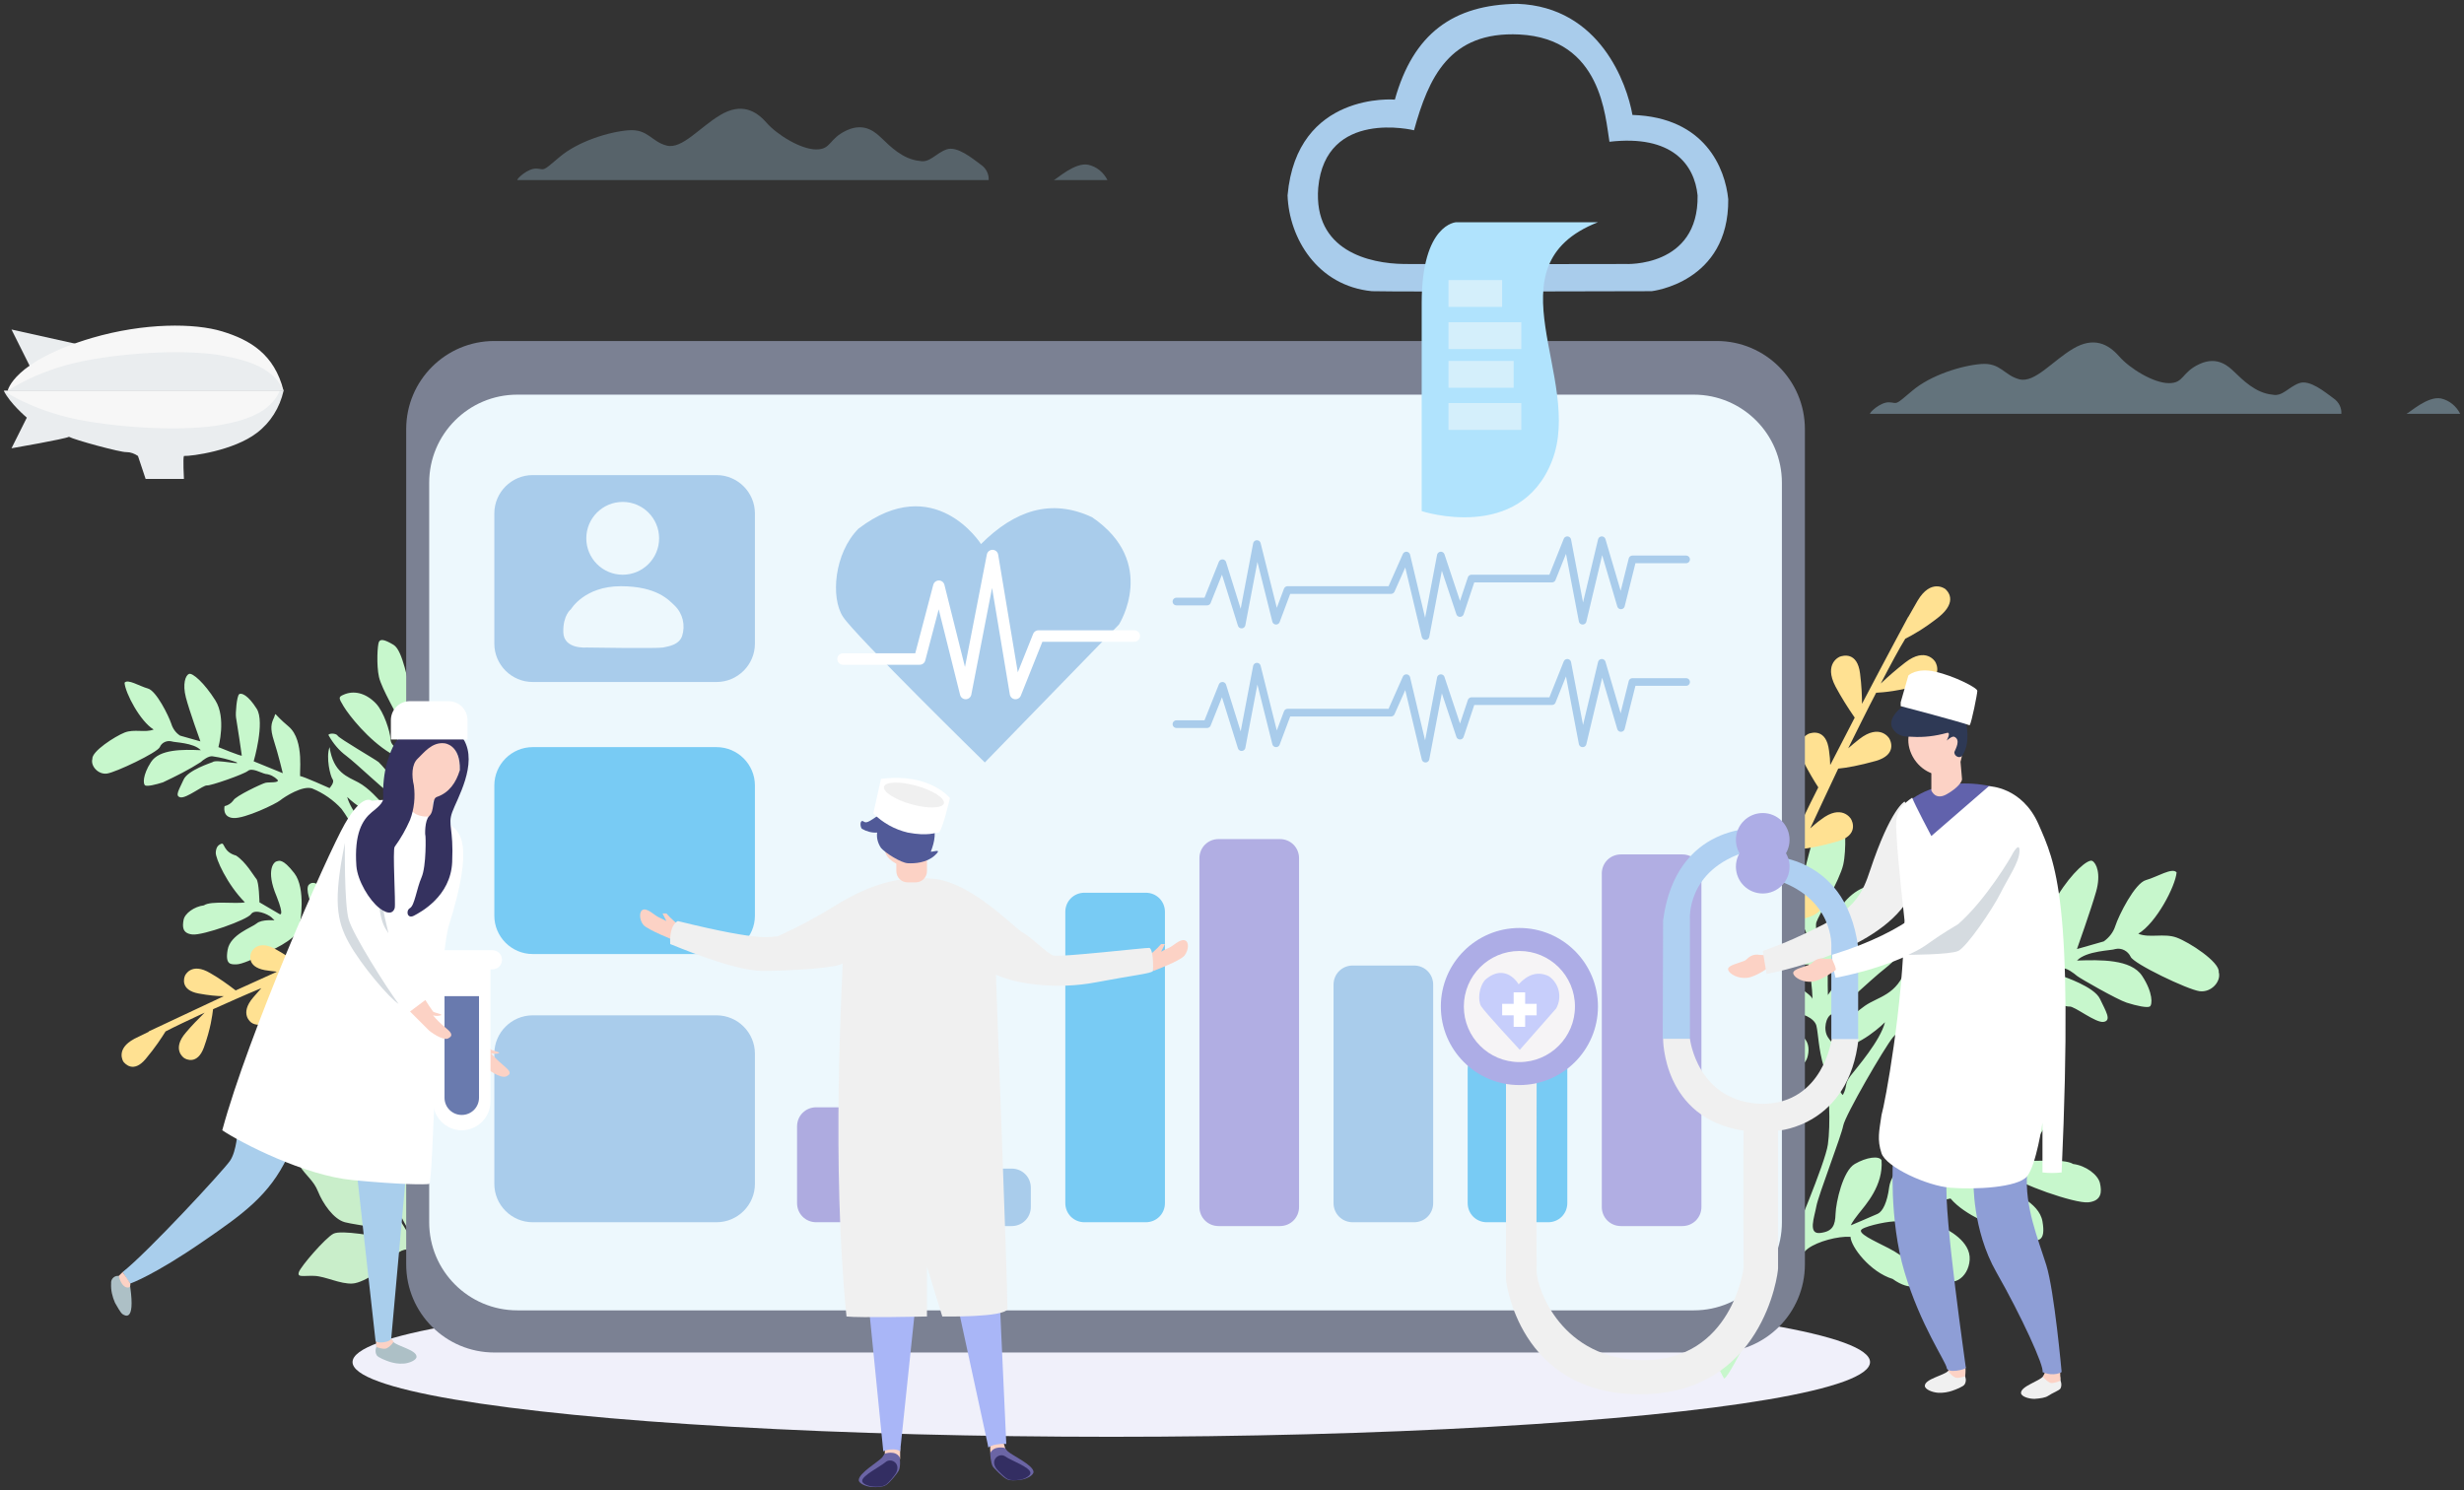 <?xml version="1.0" encoding="utf-8"?>
<!-- Generator: Adobe Illustrator 21.0.0, SVG Export Plug-In . SVG Version: 6.00 Build 0)  -->
<svg version="1.1" id="组_16" xmlns="http://www.w3.org/2000/svg" xmlns:xlink="http://www.w3.org/1999/xlink" x="0px" y="0px"
	 viewBox="0 0 643 389" style="enable-background:new 0 0 643 389;" xml:space="preserve">
<rect x="0" y="0" width="643" height="389" fill="#333333" stroke="none"/>
<style type="text/css">
	.st0{fill:#F0F0F0;}
	.st1{fill:#FCD2C5;}
	.st2{fill:#F0F0FA;}
	.st3{fill:#ADC0C6;}
	.st4{fill:#C7F7CC;}
	.st5{fill:#FFE192;}
	.st6{fill:#C9EECA;}
	.st7{fill:#7B8193;}
	.st8{fill:#EDF8FD;}
	.st9{fill:#A9CCEB;}
	.st10{fill:#78CBF4;}
	.st11{fill:#B1AEE3;}
	.st12{fill:#AEABE0;}
	.st13{fill:none;stroke:#FFFFFF;stroke-width:3;stroke-linecap:round;stroke-linejoin:round;}
	.st14{fill:none;stroke:#A9CCEB;stroke-width:2;stroke-linecap:round;stroke-linejoin:round;}
	.st15{fill:#A9CEEC;}
	.st16{fill:#FFFFFF;}
	.st17{fill:#697AAE;}
	.st18{fill:#D5DBE0;}
	.st19{fill:#35325F;}
	.st20{fill:#A9B6F7;}
	.st21{fill:#515A98;}
	.st22{fill:#8E9ED6;}
	.st23{fill:#AFD0F2;}
	.st24{fill:#ADADE6;}
	.st25{fill:#F6F4F6;}
	.st26{fill:#C7CEFB;}
	.st27{fill:#6162AC;}
	.st28{fill:#2E3955;}
	.st29{fill:#B0E3FD;}
	.st30{fill:#D4EFFB;}
	.st31{opacity:0.3;fill:#ABD3E9;enable-background:new    ;}
	.st32{opacity:0.4;fill:#ABD3E9;enable-background:new    ;}
	.st33{fill:#EAEDEF;}
	.st34{fill:#F7F7F7;}
	.st35{fill:#6B65A5;}
	.st36{fill:#332E62;}
</style>
<path class="st0" d="M537.5,359l-3.2-1.5c0,0-0.6,1.1-1.1,1.7c-1,1.3-5.9,2.6-5.8,4.4c0.1,0.9,2,1.5,3.5,1.5
	c1.5-0.1,2.9-0.3,3.6-0.8c1-0.7,2.9-1.4,3.2-1.9c0.5-1,0-2.1,0-2.1C537.7,359.3,537.5,359,537.5,359z"/>
<path class="st1" d="M533.1,359.3c0,0,0.7,1,1.9,1.6c0.7,0.3,2.6-0.5,2.6-0.5c0.1-1,0-2.5,0-2.5l-4.1-0.4
	C533.6,357.4,533.9,358.2,533.1,359.3z"/>
<path class="st0" d="M512.7,357.9l-3.1-1.7c0,0-0.7,1-1.2,1.6c-1.1,1.2-6.1,2.1-6.1,3.9c0,0.9,1.9,1.7,3.4,1.8
	c1.5,0.1,2.8-0.2,3.7-0.5c0.9-0.3,3-1.1,3.3-1.7c0.6-1,0.1-2.1,0.1-2.1C513,358.3,512.7,357.9,512.7,357.9z"/>
<path class="st1" d="M508.4,357.8c0,0,0.6,1.1,1.8,1.7c0.7,0.4,2.6-0.3,2.6-0.3c0.2-1,0.1-2.4,0.1-2.4l-4.2-0.8
	C508.7,356.1,509.2,356.8,508.4,357.8z"/>
<ellipse id="椭圆_721" class="st2" cx="290" cy="355.5" rx="198" ry="19.5"/>
<path class="st3" d="M98.3,350.3l3.1-1.7c0,0,0.7,1,1.2,1.6c1.1,1.2,6.1,2.1,6.1,3.9c0,0.9-1.9,1.7-3.4,1.8
	c-1.5,0.1-2.8-0.2-3.7-0.5c-0.9-0.3-3-1.1-3.3-1.7c-0.6-1-0.1-2.1-0.1-2.1C98.1,350.7,98.3,350.3,98.3,350.3z"/>
<path class="st1" d="M102.7,350.2c0,0-0.6,1.1-1.8,1.7c-0.7,0.4-2.6-0.3-2.6-0.3c-0.2-1-0.2-1.7-0.2-1.7l3.5-1.6
	C101.6,348.4,101.9,349.2,102.7,350.2z"/>
<g id="组_21">
	<path id="形状_9" class="st4" d="M431,291.8c0,0,0.3-15.6,8-16c3.5-0.2,3.9,8,2,11c-1.4,3.5-3.1,6.8-5,10l1,5c0,0,6.7-15.4,15-16
		c2.9-0.2,5.5,0.8,5,2c-0.9,3.4-3.5,9.4-7,12s-8.3,7.6-11,7c0.5,3.4,2.5,9.4,3,10c0.7-4.8,5.5-12,10-14c2.9-2,6.7-5.2,9-5
		s3.5,3.2,0,8s-9.1,11.2-17,14c0.4,1.7,0.8,3.3,1,5c0,0,10.5-10.8,15-10s3.1,2.4,3,4s-6.5,8.6-13,12c1.8,3.1,3.8,6.2,6,9
		c0,0,10.3-11.8,11-14s9.3-22.1,10-27.1s0.5-15-1-20s-1.5-9-2-11s-4.1-3.6-6-3c-1,0.3-11.1-2.8-14-3s-6.3-0.6-6-4s2.3-5,6-5
		c3,0.1,6,0.4,9,1c0,0,9.5,5.4,10,7c-0.1-3-0.5-6-1-9c0,0-8.9,1-15-3s-8.1-5.6-8-8s5.3-3.6,9-2s11.7,3.6,14,9c0.1-7.6-4.9-9-10-13
		s-8.3-8.4-8-10s5.1-2.6,8-1s7.5,5,8,7c1.1-2.8,2.7-14,6-16s4.5-2,5-1s0.9,8,0,12s-6.5,13.4-7,15s1,9,1,9c1.2-0.5,2-1.7,2-3
		c0.1-2.4,2.2-9.1,5-12c3.7-3.8,7.7-4.4,11-3c1.8,0.8,1.9,1,0,4s-8.3,11.4-16,16c-0.1,4.4,0,8,0,8s2.7-4,4-5s13.3-8,14-9
		s3.7-0.8,3,0c-1.5,2.7-3.6,5.1-6,7c-4.1,3.2-12.5,11.4-14,12s-2.3,4-1,6s2,2,2,2s0.1-3.2,1-4s4.3-5,8-7s8.7-3.2,10-12
		c1.3,3.6-0.3,10-1,11s1,3,1,3s9.3-4.2,10-4s-1.7-12.2,4-17s4.1-5,5-3s1.5,3.6,0,8s-3,11-3,11l10-4c0,0-3.9-13.4-1-18s5.3-5.6,6-5
		s1.3,6.6,1,8s-1.9,12.6-2,13s8-3,8-3s-2.7-10,1-16s7.9-9.6,9-9s2.3,3.4,1,8s-5,15-5,15l7-2c1.4-1,2.5-2.4,3-4
		c0.9-2.8,5.1-11.2,8-12s6.9-3.4,8-2c-0.3,3.6-5.3,13.2-10,16c2.9,1.2,6.7-0.2,10,1s11.3,6.4,11,9c0.7,2.4-1.9,5.4-5,5
		s-17.3-7.2-18-9c-0.7-1.5-2.4-2.4-4-2c-0.9,0.4-7.5,0.4-10,3c6.1-0.2,14.1-0.4,17,4s2.7,7.6,2,8s-3.5-0.2-6-1s-12.3-6.4-13-7
		s-2.7-2.2-4-2s-5.5,0.8-8,2s6.9-1,8,0c0.5,0.2,8.5,2.8,10,6s3.1,5.6,1,6s-7.7-4.2-9-4s-12.5-3.8-14-5s-4.3,0.6-6,1s-3.1,0.8-4,2
		s2.9,0.8,4,1s10.3,4.6,11,6s3,2,3,2s0.9,3.8-3,4s-14.5-4.8-16-6s-7.7-5.2-11-4c-3.8,1.5-7.2,3.9-10,7c-2.3,2.8-12.5,20.4-13,23.1
		s-6.5,18.2-7,21s-2.3,7.4,1,7s3.9-2,4-5s1.9-11.2,5-13s6.3-2.2,7-1c0.5,6.6-4.1,11.6-6,14s-2,3-2,3s5.7-2.4,7-3s2.5-3,3-7
		s6.9-10.6,8-12s2.7-2.4,4-1s-0.5,6.6-2,9s-4.9,8.2-6,9c3.8-1.4,7.5-3.1,11-5c0,0-2.1-11.8,2-17c4.1-5.2,5.3-4.2,6-4s3.9,2.8,0,12
		c-2.7,7-1,6-1,6l7-4c0,0,0.1-7,1-8s3.5-5.8,7-8c4.3-1.2,3.9-4.4,5-4s1.9,1,2,3s-3.9,11-10,17c2.9,0.6,11.5-0.6,14,1
		c3.3,0.4,6.5,2.8,7,5s0.5,4.6-3,5s-18.7-5-20-7s-5.7,0-7,1s-1,1-1,1s4.3-0.4,6,1s9.1,3.8,10,9s-1.1,5-3,5s-6.7-2.2-8-3
		s-9.1-3.4-13-8c-3.3,0.8-4.9,0.6-6,2s-3.9,0.2-3,2s0.3,1.4,2,2s1.5-0.2,4,1s8.3,4.2,8,9s-4.9,7.8-8,4s-9.6-13.8-11.1-14s-7.5,1-9,2
		s3.1,3,7,5s9.1,6.2,9,8s-3.3,3.4-8,0c-5.9-1.8-10.9-8.4-11-11c-3.3-0.2-8.5,1.2-11,3s-7.7,9-12,15c-3.3,7.8-8.9,18.8-10,19
		c-1.5-2.8-2-4-2-4l6-10c0,0-9.1-16.4-10-17s-20.1,3.4-23,0s-0.3-4.2,2-5s17.3-1.8,19,1c-0.1-2.2-5-7-5-7s-18.5-2-21-2s-2.5-3.6-1-5
		c1-1.1,1.7-2.5,2-4c0,0-4.1,0.6-6-1s-3.3-6,0-7s8.3-1.8,10-1c-3.3-2.6-7.9-4.8-10-7s-0.5-4,2-4S425.4,286.2,431,291.8z
		 M491.9,266.8c0,0-6.5,6.6-13,7c-0.1,4.4,0.3,10.6,2,12c1.3-2.4,0.3-2.8,2-5S490.7,271.6,491.9,266.8z M424,297.9c0,0,5.5,1.2,8,1
		c1.9,0.4,1.7,2.2,2,3S426.8,301.1,424,297.9z M435,305.9c0,0-5.5,3.2-8,2c3.3,2.4,7.7,2,9,3S435,307.9,435,305.9L435,305.9z
		 M454.9,268.8c2.7-1.5,6-1.9,9-1c5.3,1.4,8.5,2.8,8,7s-3.9,4-6,3s-9.7-2.6-11-4S453.7,270.8,454.9,268.8L454.9,268.8z"/>
	<path id="形状_9_拷贝" class="st4" d="M137.2,227.1c0,0-0.2-11.9-6.1-12.2c-2.7-0.2-3,6.1-1.5,8.4c1.1,2.6,2.4,5.2,3.8,7.6
		l-0.8,3.8c0,0-5.1-11.8-11.5-12.2c-2.2-0.2-4.2,0.6-3.8,1.5c0.7,2.6,2.7,7.2,5.3,9.2s6.4,5.8,8.4,5.3c-0.5,2.6-1.2,5.2-2.3,7.6
		c-0.5-3.7-4.2-9.2-7.6-10.7c-2.2-1.5-5.1-4-6.9-3.8s-2.7,2.4,0,6.1s7,8.6,13,10.7c-0.3,1.3-0.6,2.5-0.8,3.8c0,0-8-8.2-11.5-7.6
		s-2.4,1.8-2.3,3.1s5,6.6,9.9,9.2c-1.4,2.4-2.9,4.7-4.6,6.9c0,0-7.9-9-8.4-10.7s-7.1-16.8-7.6-20.6s-0.4-11.5,0.8-15.3
		s1.2-6.9,1.5-8.4s3.1-2.7,4.6-2.3c0.8,0.2,8.5-2.1,10.7-2.3s4.8-0.5,4.6-3.1s-1.7-3.8-4.6-3.8c-2.3,0.1-4.6,0.3-6.9,0.8
		c0,0-7.2,4.1-7.6,5.3c0.1-2.3,0.3-4.6,0.8-6.9c0,0,6.8,0.8,11.5-2.3s6.2-4.3,6.1-6.1s-4-2.8-6.9-1.5s-8.9,2.8-10.7,6.9
		c-0.1-5.8,3.8-6.9,7.6-9.9s6.4-6.4,6.1-7.6s-3.9-2-6.1-0.8s-5.7,3.8-6.1,5.3c-0.9-2.1-2.1-10.7-4.6-12.2s-3.4-1.5-3.8-0.8
		s-0.7,6.1,0,9.2s5,10.2,5.3,11.5s-0.8,6.9-0.8,6.9c-0.9-0.4-1.5-1.3-1.5-2.3c-0.1-1.8-1.7-7-3.8-9.2c-2.8-2.9-5.9-3.4-8.4-2.3
		c-1.4,0.6-1.4,0.8,0,3.1s6.4,8.7,12.2,12.2c0.1,3.4,0,6.1,0,6.1c-0.9-1.4-1.9-2.6-3.1-3.8c-1-0.8-10.2-6.1-10.7-6.9s-2.8-0.6-2.3,0
		c1.2,2.1,2.7,3.9,4.6,5.3c3.1,2.4,9.6,8.7,10.7,9.2s1.8,3.1,0.8,4.6s-1.5,1.5-1.5,1.5s-0.1-2.4-0.8-3.1s-3.3-3.8-6.1-5.3
		S87,201.7,86,195c-1,2.7,0.2,7.6,0.8,8.4s-0.8,2.3-0.8,2.3s-7.1-3.2-7.6-3.1s1.3-9.3-3.1-13s-3.1-3.8-3.8-2.3s-1.1,2.7,0,6.1
		s2.3,8.4,2.3,8.4l-7.6-3.1c0,0,3-10.2,0.8-13.7s-4-4.3-4.6-3.8s-1,5-0.8,6.1s1.5,9.6,1.5,9.9S57,195,57,195s2.1-7.6-0.8-12.2
		s-6-7.3-6.9-6.9s-1.7,2.6-0.8,6.1s3.8,11.5,3.8,11.5L47,192c-1.1-0.7-1.9-1.8-2.3-3.1c-0.7-2.1-3.9-8.6-6.1-9.2s-5.3-2.6-6.1-1.5
		c0.2,2.7,4.1,10.1,7.6,12.2c-2.2,0.9-5.1-0.2-7.6,0.8s-8.6,4.9-8.4,6.9c-0.5,1.8,1.5,4.1,3.8,3.8s13.2-5.5,13.8-6.9
		c0.5-1.2,1.8-1.8,3.1-1.5c0.7,0.3,5.7,0.3,7.6,2.3c-4.7-0.2-10.8-0.3-13,3.1s-2.1,5.8-1.5,6.1s2.7-0.2,4.6-0.8
		c3.4-1.6,6.8-3.3,9.9-5.3c0.5-0.5,2.1-1.7,3.1-1.5c2.1,0.3,4.1,0.8,6.1,1.5c1.9,0.9-5.3-0.8-6.1,0c-0.4,0.2-6.5,2.1-7.6,4.6
		s-2.4,4.3-0.8,4.6s5.9-3.2,6.9-3.1s9.6-2.9,10.7-3.8s3.3,0.5,4.6,0.8c1.2,0.1,2.3,0.7,3.1,1.5c0.7,0.9-2.2,0.6-3.1,0.8
		s-7.9,3.5-8.4,4.6c-0.6,0.8-1.4,1.3-2.3,1.5c0,0-0.7,2.9,2.3,3.1s11.1-3.7,12.2-4.6s5.9-4,8.4-3.1c2.9,1.2,5.5,3,7.6,5.3
		c1.7,2.1,9.6,15.6,9.9,17.6s5,13.9,5.3,16s1.8,5.7-0.8,5.3s-3-1.5-3.1-3.8s-1.4-8.6-3.8-9.9s-4.8-1.7-5.3-0.8
		c-0.4,5,3.1,8.9,4.6,10.7c0.6,0.7,1.1,1.4,1.5,2.3c0,0-4.3-1.8-5.3-2.3s-1.9-2.3-2.3-5.3s-5.3-8.1-6.1-9.2s-2.1-1.8-3.1-0.8
		s0.4,5,1.5,6.9s3.8,6.3,4.6,6.9c-2.9-1-5.7-2.3-8.4-3.8c0,0,1.6-9-1.5-13s-4-3.2-4.6-3.1s-3,2.1,0,9.2c2.1,5.3,0.8,4.6,0.8,4.6
		l-5.3-3.1c0,0-0.1-5.3-0.8-6.1s-2.7-4.4-5.3-6.1c-3.3-0.9-3-3.4-3.8-3.1s-1.4,0.8-1.5,2.3s3,8.4,7.6,13c-2.2,0.5-8.8-0.5-10.7,0.8
		c-2.5,0.3-5,2.1-5.3,3.8s-0.4,3.5,2.3,3.8s14.3-3.8,15.3-5.3s4.4,0,5.3,0.8s0.8,0.8,0.8,0.8s-3.3-0.3-4.6,0.8s-6.9,2.9-7.6,6.9
		s0.9,3.8,2.3,3.8s5.1-1.7,6.1-2.3s7-2.6,9.9-6.1c2.5,0.6,3.8,0.5,4.6,1.5s3,0.2,2.3,1.5s-0.2,1.1-1.5,1.5s-1.1-0.2-3.1,0.8
		s-6.3,3.2-6.1,6.9c0.2,3.7,3.8,6,6.1,3.1s7.3-10.5,8.4-10.7c2.4,0.1,4.7,0.6,6.9,1.5c1.1,0.8-2.4,2.3-5.3,3.8s-6.9,4.7-6.9,6.1
		s2.5,2.6,6.1,0c4.5-1.4,8.3-6.4,8.4-8.4c3,0,5.9,0.8,8.4,2.3c1.9,1.4,5.9,6.9,9.2,11.5c2.5,6,6.8,14.4,7.6,14.5
		c1.1-2.1,1.5-3.1,1.5-3.1l-4.6-7.6c0,0,7-12.5,7.6-13s15.4,2.6,17.6,0s0.2-3.2-1.5-3.8s-13.2-1.4-14.5,0.8c0.1-1.7,3.8-5.3,3.8-5.3
		s14.2-1.5,16.1-1.5s1.9-2.8,0.8-3.8c-0.8-0.9-1.3-1.9-1.5-3.1c0,0,3.1,0.5,4.6-0.8s2.5-4.6,0-5.3s-6.3-1.4-7.6-0.8
		c2.5-2,6.1-3.7,7.6-5.3s0.4-3.1-1.5-3.1S141.5,222.8,137.2,227.1z M90.6,208c0,0,5,5,9.9,5.3c0.1,3.4-0.2,8.1-1.5,9.2
		c-1-1.8-0.2-2.1-1.5-3.8S91.5,211.6,90.6,208z M142.6,231.7c-2,0.5-4.1,0.7-6.1,0.8c-1.5,0.3-1.3,1.7-1.5,2.3
		S140.4,234.1,142.6,231.7z M134.2,237.8c0,0,4.2,2.4,6.1,1.5c-2.5,1.8-5.9,1.5-6.9,2.3S134.2,239.3,134.2,237.8z M118.9,209.5
		c-2.1-1.2-4.6-1.4-6.9-0.8c-4.1,1.1-6.5,2.1-6.1,5.3s3,3.1,4.6,2.3s7.4-2,8.4-3.1S119.8,211,118.9,209.5z"/>
	<g>
		<path class="st5" d="M507.6,153.7c0,0-3.7-2.8-7.2,3.1c-0.8,1.4-1.6,2.8-2.4,4.2l-0.1,0.1c0,0-5.5,10.2-12,22.6
			c0-2.1-0.1-4.7-0.5-7.9c-0.7-5.8-4.5-4.7-5.3-4.4l0,0c0,0-4.3,1.7-1.1,7.8c1.5,2.8,3.2,5.5,5,8.1c-2.1,4-4.2,8.2-6.3,12.2
			c0,0,0,0-0.1,0.1c0-1.1-0.1-2.3-0.3-3.7c-0.7-5.8-4.5-4.7-5.3-4.4l0,0c0,0-4.3,1.7-1.1,7.8c1.1,2.1,2.3,4.2,3.6,6.2
			c-2.8,5.5-5.2,10.6-7,14.5c-0.1-0.9-0.2-1.9-0.3-3c-0.7-5.8-4.5-4.7-5.3-4.4c0,0-4.3,1.7-1.1,7.8c1.2,2.2,2.5,4.3,3.8,6.4
			c-2,4.8-3.9,8.8-6,14.9c-0.1-1.7-0.2-3.6-0.5-5.8c-0.7-5.9-4.8-4.8-5.5-4.5c0,0-4.5,1.7-1.1,7.9c1.6,2.8,3.3,5.5,5.2,8.1
			c-2.7,8.8-5.9,21.6-10.1,43c2.7,0,3,0,3,0s5-29.3,11.4-47.5c1.7-0.6,5.2-1.8,10.6-3.4c5.6-1.6,3.9-5.3,3.5-5.9l0,0
			c0,0-2.4-4-7.8,0.2c-1.7,1.4-3.3,3-4.7,4.8c0.3-0.7,0.6-1.5,0.9-2.1c0.9-2.2,1.9-4.5,2.9-6.9c0.2,0.3,0.4,0.6,0.6,0.9
			c0,0,0.3-1.1,0.4-3.2c0.8-1.9,1.7-3.8,2.5-5.7c2.2-0.2,5.5-0.8,9.6-2c5.6-1.6,3.9-5.3,3.5-5.9l0,0c0,0-2.4-4-7.8,0.2
			c-1,0.7-1.9,1.5-2.8,2.3c2.4-5.2,4.9-10.5,7.3-15.6c2.2-0.2,5.5-0.8,9.8-2c5.6-1.6,3.9-5.3,3.5-5.9l0,0c0,0-2.4-4-7.8,0.2
			c-1,0.8-2,1.6-2.9,2.4c2.6-5.2,5-10.1,7.3-14.5c1.9-0.1,6-0.4,11.9-2.2c5.6-1.6,3.9-5.3,3.5-5.9l0,0c0,0-2.4-4-7.8,0.2
			c-2.2,1.7-4.4,3.6-6.4,5.5c2.6-5,4.8-9.1,6.4-11.7c2-1,5-2.7,8.8-5.7C511,156.9,508.2,154.2,507.6,153.7z"/>
		<path class="st5" d="M113.4,237.8c-2.1-1.7-4.3-3.3-6.6-4.7c-5-3.2-6.7,0.6-6.7,0.6c-0.3,0.6-1.4,4,3.5,4.9
			c1.8,0.3,3.4,0.5,4.8,0.6c-5.2,1.6-8.7,3-12.8,4.5c-1.7-1.2-3.4-2.4-5.2-3.5c-5-3-6.6,0.6-6.6,0.6c-0.3,0.6-1.3,3.8,3.5,4.7
			c0.9,0.2,1.7,0.3,2.5,0.4c-3.3,1.3-7.7,3.2-12.5,5.3c-1.6-1.2-3.3-2.3-5.1-3.3c-5-3-6.6,0.6-6.6,0.6c-0.3,0.6-1.3,3.8,3.5,4.7
			c1.2,0.2,2.2,0.3,3.1,0.4c0,0,0,0-0.1,0.1c-3.5,1.6-7.1,3.2-10.6,4.8c-2.1-1.6-4.3-3.2-6.6-4.5c-5-3-6.6,0.6-6.6,0.6
			c-0.3,0.6-1.3,3.8,3.5,4.7c2.7,0.5,4.9,0.7,6.6,0.7c-10.7,5-19.6,9.2-19.6,9.2s0,0,0,0.1c-1.2,0.6-2.5,1.2-3.7,1.8
			c-5.1,2.7-2.9,6-2.9,6c0.4,0.5,2.6,3.1,5.8-0.7c2.6-3.1,4.2-5.6,5.2-7.2c2.3-1.2,5.9-2.9,10.2-4.9c-1.7,1.7-3.4,3.4-4.9,5.2
			c-3.8,4.4-0.5,6.6-0.5,6.6c0.5,0.4,3.5,1.9,5.2-2.7c1.8-5,2.2-8.4,2.4-10c3.8-1.7,8-3.6,12.6-5.5c-0.7,0.8-1.4,1.6-2.1,2.4
			c-3.8,4.4-0.5,6.6-0.5,6.6l0,0c0.5,0.4,3.5,1.9,5.2-2.7c1.3-3.6,1.9-6.3,2.1-8.2c4.4-1.9,9-3.7,13.5-5.5c-0.7,0.8-1.4,1.5-2.1,2.3
			c-3.8,4.4-0.5,6.6-0.5,6.6c0.5,0.4,3.5,1.9,5.2-2.7c1.2-3.5,1.8-6.2,2.1-8c1.7-0.7,3.3-1.3,5-1.9c1.8,0,2.7-0.2,2.7-0.2
			c-0.2-0.2-0.5-0.4-0.7-0.6c2-0.8,4-1.5,5.9-2.2c0.6-0.2,1.2-0.5,1.9-0.7c-1.6,1.1-3,2.3-4.3,3.8c-3.8,4.4-0.5,6.6-0.5,6.6l0,0
			c0.5,0.4,3.5,1.9,5.2-2.7c1.6-4.6,2.8-7.4,3.4-8.9c15.7-4.7,40.6-7.6,40.6-7.6s0-0.3,0.1-2.5C131.9,233.7,120.9,235.9,113.4,237.8
			z"/>
	</g>
	<path id="形状_10" class="st6" d="M113,299c0,0-9.9,6.2-10,11s2.3,8.7,3,10s1.1,0.9,1,2s-1.2-1.6-3-4s-5-9.6-6-11s-4.4-6.1-8-6
		s-8.9-1.5-11-1s-2.9,1-1,4s3.8,4,5,7s4,7.2,7,8s13.1,1.7,14,4c-1.3,0.6-0.4,0.2-3,0s-11.9-2.1-14-1s-8.5,8.5-9,10s1.1,0.9,4,1
		s6.8,2.2,10,2s9.6-4.8,11-7c1.2-1.9,3.7-2.5,5.6-1.3c0.1,0.1,0.3,0.2,0.4,0.3c1.5,1.5,4.8,1.2,6,3s5.3,4.9,7,6s1.5,1,2,0
		s-0.5-0.6-5-5c-3.7-3.6-5-3.2-7-4s-4.6-3.3-3-6s3.3-3.6,4-5s2.4-2.3,2-6S112.4,302.1,113,299z"/>
</g>
<path id="圆角矩形_2" class="st7" d="M129,89h319c12.7,0,23,10.3,23,23v218c0,12.7-10.3,23-23,23H129c-12.7,0-23-10.3-23-23V112
	C106,99.3,116.3,89,129,89z"/>
<path id="圆角矩形_2_拷贝" class="st8" d="M135,103h307c12.7,0,23,10.3,23,23v193c0,12.7-10.3,23-23,23H135
	c-12.7,0-23-10.3-23-23V126C112,113.3,122.3,103,135,103z"/>
<path id="矩形_5" class="st9" d="M139,124h48c5.5,0,10,4.5,10,10v34c0,5.5-4.5,10-10,10h-48c-5.5,0-10-4.5-10-10v-34
	C129,128.5,133.5,124,139,124z"/>
<path id="矩形_5_拷贝" class="st10" d="M139,195h48c5.5,0,10,4.5,10,10v34c0,5.5-4.5,10-10,10h-48c-5.5,0-10-4.5-10-10v-34
	C129,199.5,133.5,195,139,195z"/>
<path id="矩形_5_拷贝_2" class="st9" d="M139,265h48c5.5,0,10,4.5,10,10v34c0,5.5-4.5,10-10,10h-48c-5.5,0-10-4.5-10-10v-34
	C129,269.5,133.5,265,139,265z"/>
<path id="矩形_5_拷贝_3" class="st11" d="M423,223h16c2.8,0,5,2.2,5,5v87c0,2.8-2.2,5-5,5h-16c-2.8,0-5-2.2-5-5v-87
	C418,225.2,420.2,223,423,223z"/>
<path id="矩形_5_拷贝_7" class="st10" d="M283,233h16c2.8,0,5,2.2,5,5v76c0,2.8-2.2,5-5,5h-16c-2.8,0-5-2.2-5-5v-76
	C278,235.2,280.2,233,283,233z"/>
<path id="矩形_5_拷贝_9" class="st12" d="M213,289h16c2.8,0,5,2.2,5,5v20c0,2.8-2.2,5-5,5h-16c-2.8,0-5-2.2-5-5v-20
	C208,291.2,210.2,289,213,289z"/>
<path id="矩形_5_拷贝_4" class="st10" d="M388,274h16c2.8,0,5,2.2,5,5v35c0,2.8-2.2,5-5,5h-16c-2.8,0-5-2.2-5-5v-35
	C383,276.2,385.2,274,388,274z"/>
<path id="矩形_5_拷贝_6" class="st11" d="M318,219h16c2.8,0,5,2.2,5,5v91c0,2.8-2.2,5-5,5h-16c-2.8,0-5-2.2-5-5v-91
	C313,221.2,315.2,219,318,219z"/>
<path id="矩形_5_拷贝_8" class="st9" d="M248,305h16c2.8,0,5,2.2,5,5v5c0,2.8-2.2,5-5,5h-16c-2.8,0-5-2.2-5-5v-5
	C243,307.2,245.2,305,248,305z"/>
<path id="矩形_5_拷贝_5" class="st9" d="M353,252h16c2.8,0,5,2.2,5,5v57c0,2.8-2.2,5-5,5h-16c-2.8,0-5-2.2-5-5v-57
	C348,254.2,350.2,252,353,252z"/>
<circle id="椭圆_722" class="st8" cx="162.5" cy="140.5" r="9.5"/>
<path id="形状_4" class="st8" d="M153,169c0,0-5.9,0.5-6-4s2-6,2-6s3.5-6,13-6s12.6,3.7,14,5c2.2,2.1,2.9,5.2,2,8
	c-0.8,2.3-3.5,2.7-5,3S153,169,153,169z"/>
<path id="形状_5" class="st9" d="M256,142c0,0-12.1-19.2-32-4c-6.3,6.4-7.3,18-4,23s37,38,37,38l35-36c0,0,10.3-16.2-7-28
	C274.3,130,264.8,133.2,256,142z"/>
<path id="形状_6" class="st13" d="M220,172h20l5-19l7,28l7-36l6,36l6-15h25"/>
<path id="形状_7" class="st14" d="M307,157h8l4-10l5,16l4-21l5,20l3-8h27l4-9l5,21l4-21l5,15l3-9h21l4-10l4,21l5-21l5,17l3-12h14"
	/>
<path id="形状_7_拷贝" class="st14" d="M307,189h8l4-10l5,16l4-21l5,20l3-8h27l4-9l5,21l4-21l5,15l3-9h21l4-10l4,21l5-21l5,17
	l3-12h14"/>
<path id="形状_23" class="st15" d="M62,295c0,0-0.2,5.4-2,8s-21.5,23.9-28,29c2,3.4,2,3,2,3s6.1-2.1,19-11
	c10.5-7.2,17.3-12.1,22-22S62,295,62,295z"/>
<path id="形状_26" class="st3" d="M31,333c-1-0.1-1.9,0.6-2,1.6c0,0.1,0,0.2,0,0.4c-0.1,1.7,0.3,3.4,1,5c0.5,0.9,1.5,2.7,2,3
	s3.3,2.3,2-7C33.9,333.9,31,333,31,333z"/>
<path id="形状_24" class="st15" d="M93,305l5,45c0,0,0.4,0.6,2.3,0.3c1.8-0.3,1.8-1,1.8-1L106,306L93,305z"/>
<path id="形状_25" class="st1" d="M32,332l-1,1c0,0,0.5,2.6,2,3c1.2,0.3,1-0.8,1-1C33.4,334,32.7,333,32,332z"/>
<path id="形状_19_拷贝" class="st1" d="M126.1,271l-4.1,3l5.1,4.9c0,0,3.5,2.8,5.1,2s0.6-1.6-1-3c-1.1-0.9-2.1-1.9-3.1-3
	c0.7,0.2,1.4,0.2,2,0c0.8-0.3-1.6-0.6-2-1C127.4,273,126.7,272,126.1,271z"/>
<path id="矩形_7" class="st16" d="M112.5,248h16c1.4,0,2.5,1.1,2.5,2.5l0,0c0,1.4-1.1,2.5-2.5,2.5h-16c-1.4,0-2.5-1.1-2.5-2.5l0,0
	C110,249.1,111.1,248,112.5,248z"/>
<path id="矩形_8" class="st16" d="M113,251h15l0,0v36.5c0,4.1-3.4,7.5-7.5,7.5l0,0l0,0c-4.1,0-7.5-3.4-7.5-7.5l0,0V251L113,251z"
	/>
<path id="矩形_9" class="st17" d="M116,260h9l0,0v26.5c0,2.5-2,4.5-4.5,4.5l0,0c-2.5,0-4.5-2-4.5-4.5V260L116,260z"/>
<path id="形状_17" class="st16" d="M97,209c0,0-2.3-2.2-7,6s-25.3,55.2-32,80c5.1,3.4,21.5,11.8,34,13s18.9,1.2,20,1
	s1.7-52.6,5-67c7.1-22.4,2.9-25.2,0-27S107.4,207.6,97,209z"/>
<path id="形状_18" class="st18" d="M90,220c0,0-0.2,15.9,1,20s9.7,17.5,13,22c-2.3-1.4-9.7-10-13-16C87.9,240.3,86.9,235.2,90,220
	z"/>
<path id="形状_19" class="st1" d="M111,261l-4,3l5,5c0,0,3.5,2.8,5,2s0.6-1.7-1-3c-1.1-0.9-2.1-1.9-3-3c0.7,0.2,1.3,0.2,2,0
	c0.8-0.3-1.6-0.6-2-1C112.3,263,111.6,262,111,261z"/>
<path id="形状_20" class="st18" d="M99,236c0,0,0,4.2,2,7c1,2.1-0.7-3-1-6S99,236,99,236z"/>
<ellipse id="椭圆_723" class="st1" cx="113" cy="200.5" rx="7" ry="8.5"/>
<path id="形状_21" class="st1" d="M113,208v5c0,0-4.3,0.9-6-2c0-4,0-7,0-7L113,208z"/>
<path id="形状_22" class="st19" d="M116,194c0,0,4.2,0.3,4,7c-1,3.3-2.8,5.9-6,7c-1.4,0.5-0.5,3.6-2,5c-1.2,1.1-1.1,5-1,5
	s0.3,8-1,11s-1.8,7.3-3,8s-0.7,2.9,1,2s9.6-5,10-14s-1.2-9.6,0-13s6.8-12.6,3-19c-1.8-1.7-13.9-2-16-1s-3.3,4.8-4,7
	c-0.8,2.9-1.1,6-1,9c0.3,1.5-1.8,3-3,4c-2.4,2-4.6,5.5-4,14c0.3,3.9,3.4,9,6,11s3.7,1.1,4,0s-0.6-15.4,0-16c1.6-2.2,2.9-4.5,4-7
	c1.1-2.9,1.4-6,1-9c-0.6-2.5-0.6-5.5,1-7S112.7,193.6,116,194z"/>
<path id="矩形_10" class="st16" d="M107,183h10c2.8,0,5,2.2,5,5v5l0,0h-20l0,0v-5C102,185.2,104.2,183,107,183z"/>
<path id="形状_32" class="st1" d="M230.9,377.8v3h4v-3H230.9z"/>
<path id="形状_33" class="st1" d="M258.4,376.5c0,0,0,1.3,0,2c0,1.1,0.4,2.1,0.4,2.1l4-1l-0.9-3L258.4,376.5L258.4,376.5z"/>
<path id="形状_32_拷贝" class="st20" d="M226.9,342.7l3.6,36.1c0,0,0.8-0.5,2.3-0.5c1.4-0.1,2.1,0.5,2.1,0.5l4-38.1L226.9,342.7
	z"/>
<path id="形状_33_拷贝" class="st20" d="M249.9,340.7c0,0,6.5,29.9,7.8,36l0.2,1.1c0,0,0.7-0.6,2.2-0.8c1.7-0.3,2.5-0.1,2.5-0.1
	l-1.7-37.2L249.9,340.7z"/>
<path id="形状_35" class="st1" d="M175.9,245.4c0,0-6.9-2.7-8-4s-1.2-3.7,0-4s2.9,1.5,4,2s2,1,2,1l-1-2h1c0.6,0.7,1.3,1.4,2,2
	c0.4,0.3,0.7,0.6,1,1L175.9,245.4z"/>
<path id="形状_35_拷贝" class="st1" d="M301,253.4c0,0,7-2.6,8.1-4s1.3-3.7,0-4s-2.9,1.5-4.1,2s-2,1-2,1l1-2h-1
	c-0.6,0.7-1.3,1.4-2,2c-0.4,0.3-0.7,0.6-1,1L301,253.4z"/>
<path id="形状_31" class="st0" d="M176.9,240.4c0,0-2.3,0.8-2,6c1.1,0.4,16.5,7,24,7s20.1-0.8,21-2c-0.1,4.8-3,52.7,1,92.2
	c3.1,0.4,21,0,21,0v-13l4,13c0,0,16.5,0.3,17-2c0-8-3-85.6-3-87.2c5.5,2.5,16,3.9,26,2s14.6-2.3,15-3c0.1-3.6-0.3-5.9-1-6
	s-23.4,2.5-25,2s-6-5-8-6s-13.1-12.9-23-14s-18,2.1-26,7c-4.8,3-9.9,5.7-15,8C200.9,244.3,200,246.1,176.9,240.4z"/>
<path id="椭圆_725" class="st1" d="M237.2,219.6c3,0.8,5.1,2.9,4.7,4.7s-3.2,2.6-6.2,1.8s-5.1-2.9-4.7-4.7
	S234.1,218.8,237.2,219.6z"/>
<path id="矩形_11" class="st1" d="M233.9,224.3h8l0,0v3c0,1.7-1.3,3-3,3h-2c-1.7,0-3-1.3-3-3V224.3L233.9,224.3z"/>
<path id="形状_30" class="st21" d="M229.9,212.3c0,0-1.6,1.2-3,2s-1.5-0.2-2,0s-0.4,1.5,0,2c1.2,0.7,2.6,1.1,4,1
	c-0.2,1.4,0.2,2.8,1,4c1.1,1.3,5.2,3.9,7,4s4.9-0.1,7-2s-0.1-1-1-1c0.5-1.3,0.9-2.6,1-4c0.1-1.7,0.1-3.3,0-5
	C243.9,213.3,238.4,209.8,229.9,212.3z"/>
<path id="形状_29" class="st16" d="M229.9,203.3l-2,9c2.5,2.5,5.6,4.2,9,5c5.3,1,7.1,0,8,0s3-9,3-9S242.6,201.6,229.9,203.3z"/>
<path id="椭圆_724" class="st0" d="M239.2,205.1c4.3,1.2,7.5,3.3,7.1,4.6s-4.2,1.4-8.5,0.2s-7.5-3.3-7.1-4.6
	S234.9,203.9,239.2,205.1z"/>
<path id="形状_47" class="st22" d="M494,302.1c0,0-1.1,16.3,3,29.9c4.1,13.8,10.8,23.4,11,25s5,0.4,5,0s-5.8-39.9-5-48.9
	S494,302.1,494,302.1z"/>
<path id="形状_48" class="st22" d="M515,308.1c0,0-0.4,12.8,6,24s12.6,24.7,12,26c3,1.3,5,0,5,0s-1.9-21.2-4-27.9s-5.7-15.3-5-24
	S515,308.1,515,308.1z"/>
<path id="形状_44" class="st1" d="M461,249.2c-0.7,0.1-1.3,0.1-2,0c-1.1-0.2-2.2,0.2-3,1c-0.7,0.7-1,0.6-2,1s-3.4,0.9-3,2
	s2.7,2.3,5,2s5.6-2.7,6-3S461,249.2,461,249.2z"/>
<path id="形状_43" class="st0" d="M460,248.2l1,6c0,0,26.4-4.8,36-18s0-27,0-27s-3.6,1.8-9,18c-1.9,5.8-3.8,9.5-12,14
	C470.8,243.9,465.5,246.3,460,248.2z"/>
<path id="形状_36" class="st0" d="M393,280.1V334c0,0,3.1,29.9,35,29.9s36-31.3,36-32.9v-35.9c0,0,18.5-1.2,21-24
	c-2.3-0.1-4.7-0.1-7,0c0,0-2.2,16.9-18,17c-17.1-0.3-19-17-19-17h-7c0,0-0.2,20.8,21,24c-0.1,3.8,0,35.9,0,35.9s-3,24-26,24
	c-21.6,0-27.9-18.8-28-23s0-51.9,0-51.9H393L393,280.1z"/>
<path id="形状_37" class="st23" d="M459,216.2c0,0-21.6-1.6-25,24c0,3-0.1,30.9-0.1,30.9h7.1v-30.9c0,0-1.2-13.2,15-18
	C463.7,220.4,459,216.2,459,216.2z"/>
<path id="形状_37_拷贝" class="st23" d="M459.4,223.3c0,0,22.1-1.6,25.5,23.9v24h-7v-24c0,0,1-13.1-15.5-17.9
	C454.6,227.4,459.4,223.3,459.4,223.3z"/>
<path id="形状_53" class="st23" d="M478,279.1"/>
<circle id="椭圆_726" class="st24" cx="396.5" cy="262.7" r="20.5"/>
<circle id="椭圆_726_拷贝" class="st25" cx="396.5" cy="262.7" r="14.5"/>
<path id="形状_5_拷贝" class="st26" d="M396.3,256.9c0,0-3.3-5.8-8.7-1.2c-1.7,1.9-2,5.4-1.1,6.9s10.1,11.4,10.1,11.4l9.5-10.8
	c1.6-2.9,0.8-6.5-1.9-8.4C401.3,253.4,398.7,254.3,396.3,256.9z"/>
<path id="形状_54" class="st16" d="M395,262v-3h3v3h3v3h-3v3h-3v-3h-3v-3H395z"/>
<ellipse id="椭圆_727" class="st24" cx="460" cy="219.2" rx="7" ry="7"/>
<ellipse id="椭圆_727_拷贝" class="st24" cx="460" cy="226.2" rx="7" ry="7"/>
<path id="椭圆_728" class="st1" d="M501.7,187.6c3.4-1.1,7.7,1.2,9.5,5.2s0.5,8.1-2.9,9.2s-7.7-1.2-9.5-5.2
	S498.3,188.7,501.7,187.6z"/>
<path id="形状_42" class="st27" d="M498,209.3c0,0,7.4-7.2,22-4c-4.5,6.2-17,16-17,16L498,209.3z"/>
<path id="形状_39" class="st1" d="M504,199.3v7c0,0,1,2.7,4,1s4.1-3.4,4-4s-1-12-1-12l-5-2L504,199.3z"/>
<path id="形状_41" class="st16" d="M497,240.2c0,0-1.8-16.2-2-21c-0.2-4.7-1.1-7.6,4-11c0.6,1.7,5,10,5,10l15-13
	c0,0,8.7,0.1,13,10s9.2,19,6,90.8c-1.7,0.2-3.3,0.2-5,0v-13c0,0-1.6,11-4,14s-13.8,3.5-20,3s-16.8-5.4-18-9s-0.6-5.8,0-10
	C491.9,288,496.6,262.9,497,240.2z"/>
<path id="形状_45" class="st16" d="M505,234.2c0,0-5.8,8.5-26.9,15c0,2,0.4,4,0.9,6c0,0,13.3-2.3,23-8s12.8-5.6,23-24"/>
<path id="形状_44_拷贝" class="st1" d="M478,250.2c-0.7,0.1-1.3,0.1-2,0c-1.1-0.2-2.2,0.2-3,1c-0.7,0.7-1,0.6-2,1s-3.4,0.9-3,2
	s2.7,2.3,5,2s5.6-2.7,6-3S478,250.2,478,250.2z"/>
<path id="形状_46" class="st18" d="M498,249.2c0,0,10.8,0,13-1s8.9-10.8,11-15s4.9-8.1,5-11s-2,0.9-2,1s-6.6,11.5-14,18
	C502.1,246.5,503.6,246.6,498,249.2z"/>
<path id="形状_40" class="st28" d="M498,183.3c0,0-6.2,3.7-4,7c1.5,2.2,3.5,1.9,5,2c3,0.2,6.1-0.2,9-1c1.3-0.4,0,2,0,2
	s1.4-1.3,2-1c1.7,0.8,0.4,3,0,4c0,0.7,0.5,1.2,1.2,1.3c0.3,0,0.6-0.1,0.8-0.3c-0.1,0,2.4-2.4,1-9C512.5,186.1,511,180.4,498,183.3z"
	/>
<path id="形状_38" class="st16" d="M496,183.3l2-7c0,0,2.1-2.1,7-1s11,4.2,11,5s-1.5,8.3-2,9c-2.4-0.9-18-5-18-5"/>
<path class="st9" d="M426,30c-1.4-8-8.4-28.2-30-29c-16.8,0.2-27.2,7.8-32,25c0,0-25.6-2.2-28,25c0.4,11.2,7.8,23.6,22,25
	c7.4,0.2,73,0,73,0s20.2-2.2,20-24C450.2,44,445,30.6,426,30z M424.2,68.9c0,0-51.9,0.1-57.8,0c-9-0.1-23.7-3.4-22.4-19.9
	c1.9-20.7,25-15,25-15c3.8-13.7,9.2-25.9,27.5-25c21.5,1.1,22.4,21.6,23.5,28c16.4-1.9,22.2,6,23,14
	C443.3,69.9,424.2,68.9,424.2,68.9z"/>
<g id="组_15">
	<path id="形状_3" class="st29" d="M417,58h-37c0,0-9,0.4-9,21.1v54.3c0,0,25.6,8.4,34-13.1S388,69.4,417,58z"/>
	<rect id="矩形_6" x="378" y="84.1" class="st30" width="19" height="7"/>
	<rect id="矩形_6_拷贝" x="378" y="94.2" class="st30" width="17" height="7"/>
	<rect id="矩形_6_拷贝_2" x="378" y="105.2" class="st30" width="19" height="7"/>
	<rect id="矩形_6_拷贝_3" x="378" y="73.1" class="st30" width="14" height="7"/>
</g>
<g id="组_18">
	<path id="形状_16" class="st31" d="M135,47h123c0.1-1.6-0.7-3.1-2-4c-2.2-1.6-6.2-5-9-4s-4.4,3.6-7,3c-4.4-0.4-7.8-3.9-10-6
		c-1.3-1.2-4.2-4.2-9-2s-4,5-8,5s-10.2-3.8-13-7s-6.6-5.2-12-2s-10,9-14,8s-4.9-4.4-10-4s-13.2,2.9-18,7s-3.7,3.1-6,3
		S134.8,46.7,135,47z M275,47h14c-1-2-2.8-3.5-5-4C280.5,42.3,275.8,46.7,275,47z"/>
	<path id="形状_16_拷贝" class="st32" d="M488,108h123c0.1-1.6-0.7-3.1-2-4c-2.2-1.6-6.2-5-9-4s-4.4,3.6-7,3
		c-4.4-0.4-7.8-3.9-10-6c-1.3-1.2-4.2-4.2-9-2s-4,5-8,5s-10.2-3.8-13-7s-6.6-5.2-12-2s-10,9-14,8s-4.9-4.4-10-4s-13.2,2.9-18,7
		s-3.7,3.1-6,3S487.8,107.7,488,108z M628,108h14c-1-2-2.8-3.5-5-4C633.5,103.3,628.8,107.7,628,108z"/>
	<g id="组_17">
		<path id="形状_13" class="st33" d="M3,86l18,4L9,98L3,86z"/>
		<path id="形状_11" class="st33" d="M1,102h73c-1,4.4-3.4,8.3-7,11c-6,4.6-17,6.1-19,6c-0.3,0.5,0,6,0,6H38l-2-6
			c-0.9-0.6-1.9-1-3-1c-1.5,0.1-13.6-3.2-15-4c-1.1,0.6-15,3-15,3l4-8C7,109,2.6,105.3,1,102z"/>
		<path id="形状_12" class="st34" d="M73,102H1c0,0,8.3,5.8,22,8s26.8,2.2,34,1S70.6,107.6,73,102z"/>
		<path id="形状_12_拷贝_2" class="st34" d="M74,102H2c0,0,1.4-7.7,22-13.8c13.7-4,26.8-3.9,34-1.7S71.6,92.4,74,102z"/>
		<path id="形状_12_拷贝" class="st33" d="M74,102H2c0,0,8.3-5.9,22-8.2s26.8-2.3,34-1S71.6,96.3,74,102z"/>
	</g>
</g>
<path class="st35" d="M258.4,379.3c0.9-2.1,3.8-1.4,3.8-1.4s0.2,0.3,0.8,0.9c1.2,1.1,6.5,3.5,6.7,5.3c0.1,0.9-1.7,1.9-3.2,2.1
	c-1.5,0.2-2.9,0.3-3.7-0.1c-1.1-0.5-3.3-2.8-3.7-3.3C258.5,381.8,258.4,379.3,258.4,379.3z"/>
<path class="st36" d="M262.3,380.1c1.5,1.1,6.5,2.8,6.6,4.3c0.1,0.7-1.4,1.6-2.7,1.8c-1.3,0.2-2.4,0.2-3.1-0.1
	c-0.9-0.4-2.8-2.4-3.1-2.8C258.3,380.9,260.8,379.1,262.3,380.1z"/>
<path class="st35" d="M234.8,380.4c-1.1-2-3.9-1-3.9-1s-0.2,0.3-0.7,1c-1.1,1.2-6.1,4.1-6.1,5.9c0,0.9,1.9,1.7,3.4,1.8
	c1.5,0.1,2.9,0,3.7-0.5c1-0.6,3-3.1,3.3-3.7C235.1,382.9,234.8,380.4,234.8,380.4z"/>
<path class="st36" d="M231.1,381.6c-1.4,1.2-6.1,3.5-6.1,4.9c0,0.8,1.6,1.4,2.9,1.5c1.3,0.1,2.4,0,3.1-0.4c0.9-0.5,2.5-2.6,2.8-3.1
	C235.2,381.9,232.5,380.4,231.1,381.6z"/>
</svg>
